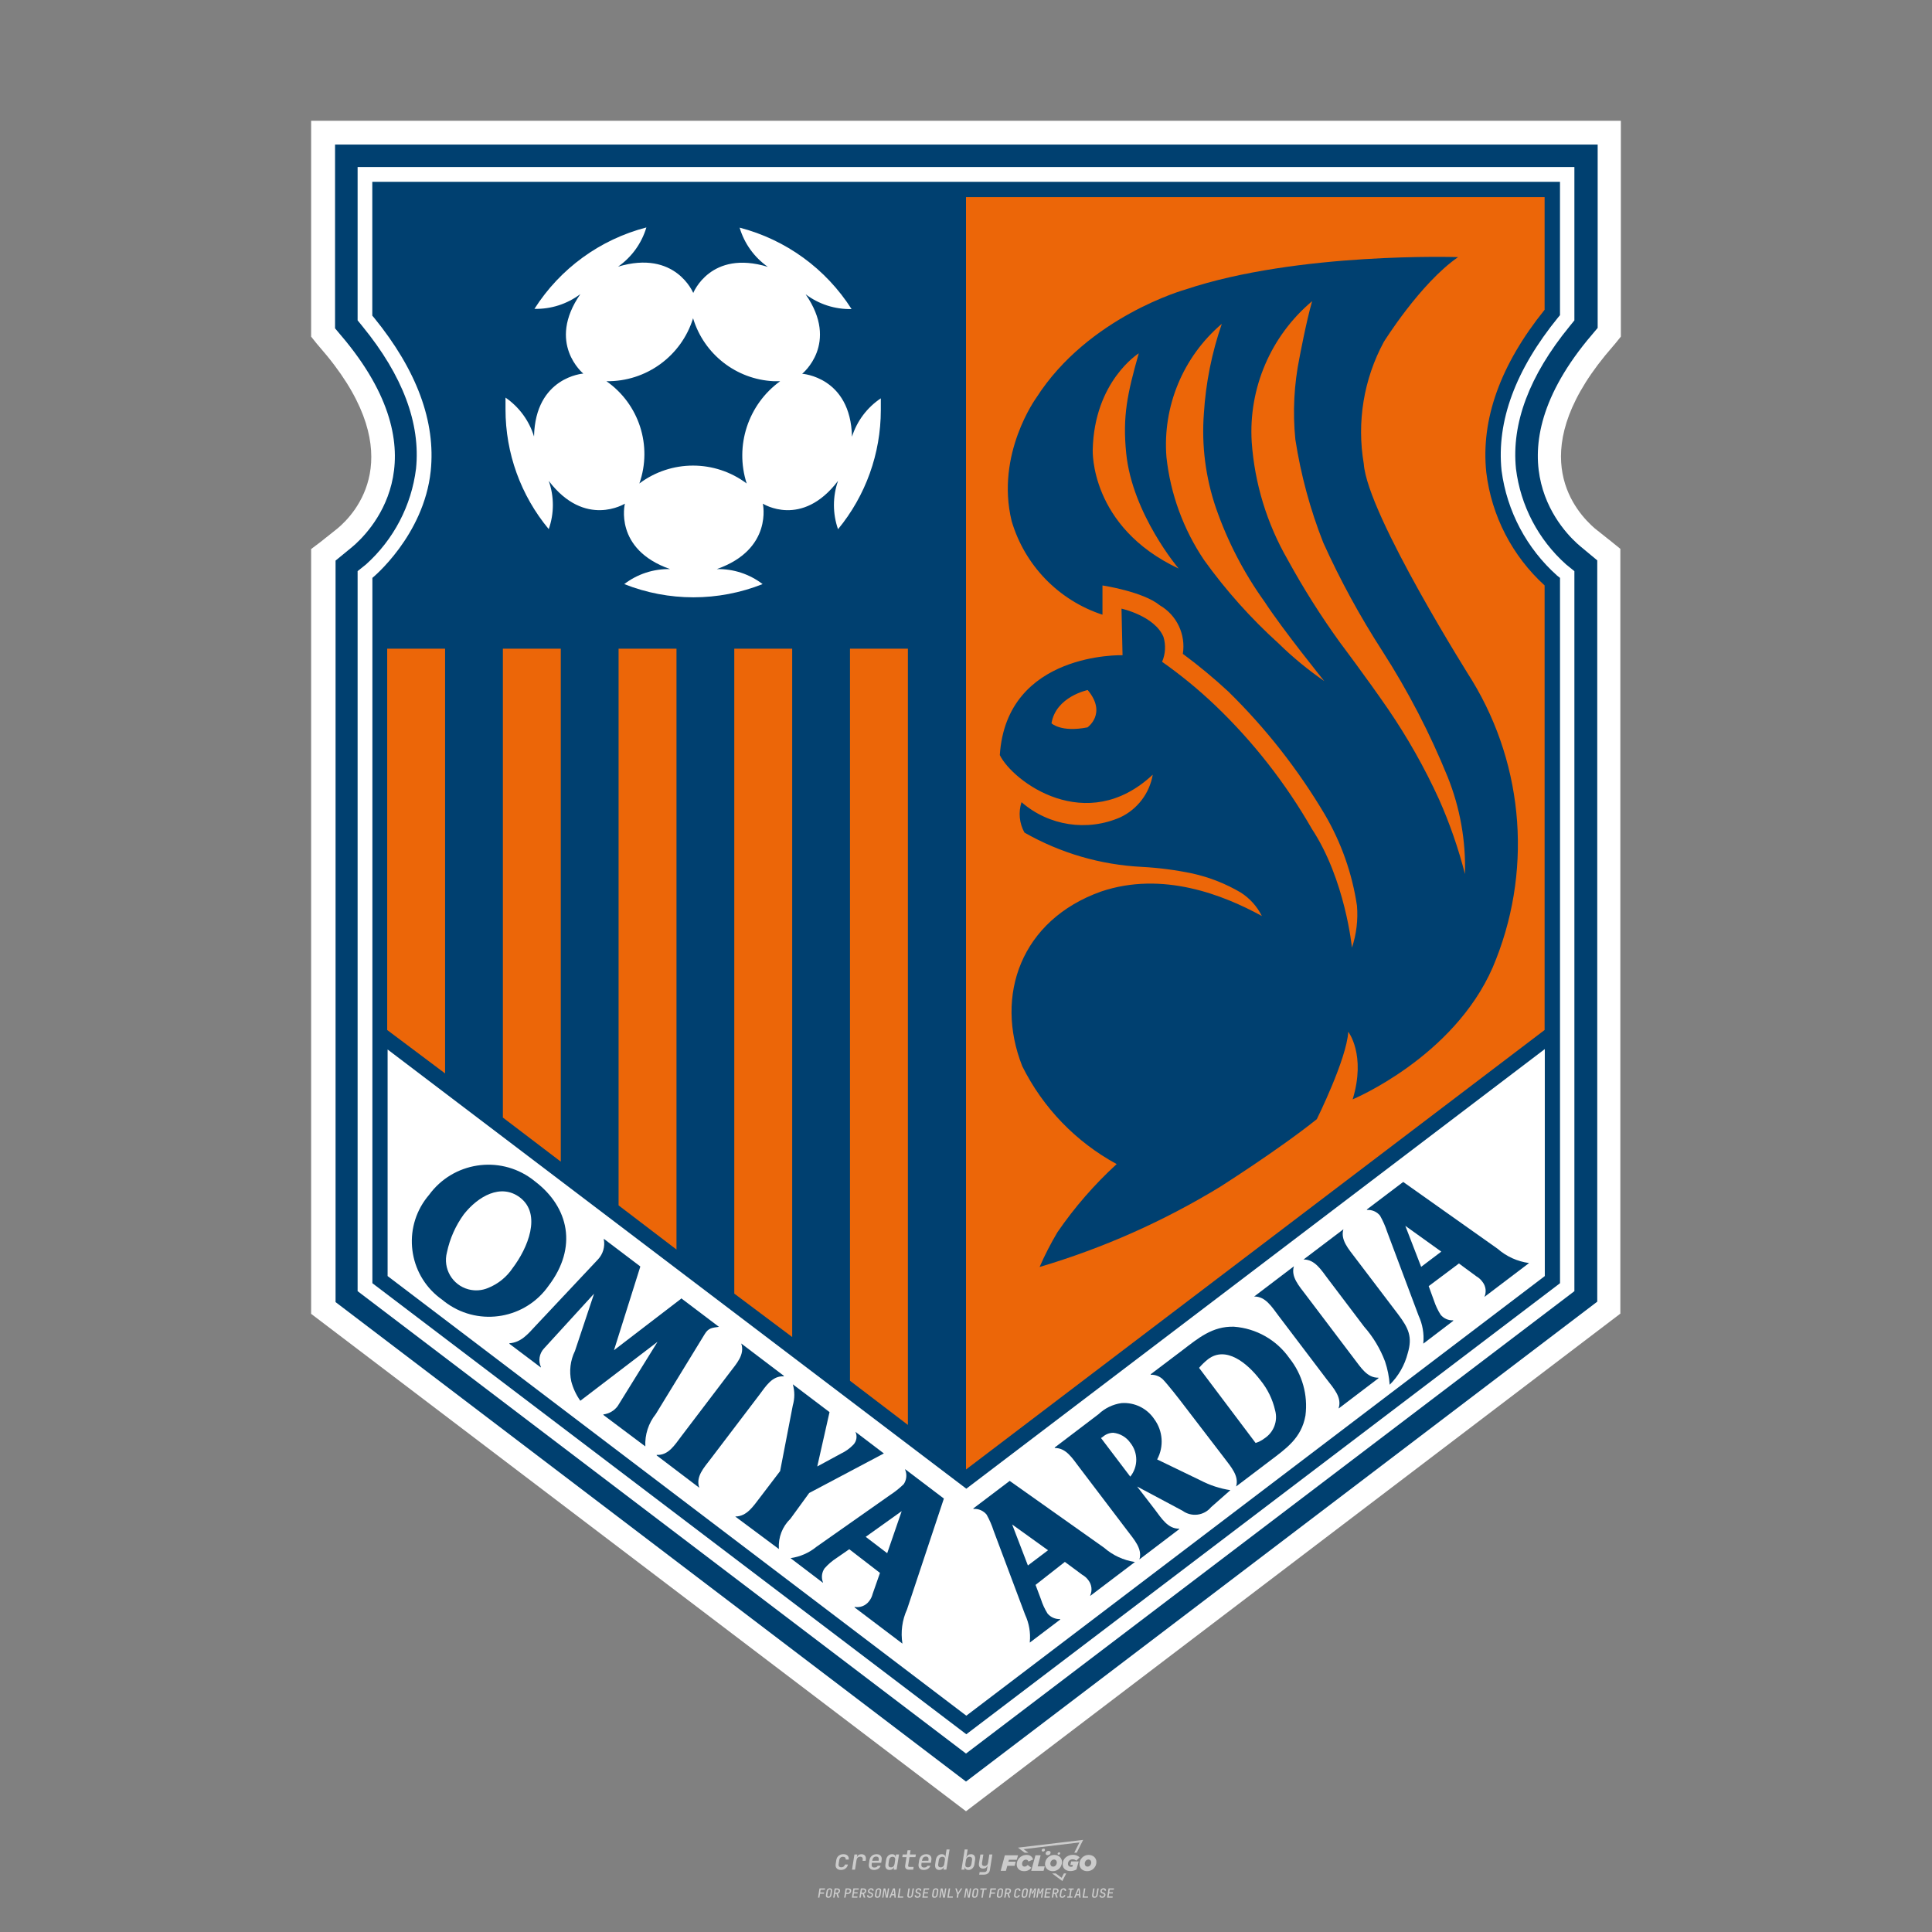 <?xml version="1.0" encoding="utf-8"?>
<!-- Created by @FCLOGO 2024-10-16 GMT+8 9:58:39 . https://fclogo.top/ -->
<!-- FOR PERSONAL USE ONLY NOT FOR COMMERCIAL USE -->
<!-- Created by @FCLOGO 2024-10-16 GMT+8 9:58:39 . https://fclogo.top/ -->
<!-- FOR PERSONAL USE ONLY NOT FOR COMMERCIAL USE -->
<svg version="1.1" xmlns="http://www.w3.org/2000/svg" xmlns:xlink="http://www.w3.org/1999/xlink" x="0px" y="0px"
	 viewBox="0 0 800 800" style="enable-background:new 0 0 800 800;" xml:space="preserve">
<rect x="0" y="0" width="800" height="800" fill="#808080" stroke="none"/>
<path style="fill:#CCCCCC;" d="M348.22,774.3c-0.79,0-1.38-0.22-1.77-0.65c-0.39-0.44-0.53-1.03-0.41-1.79l0.25-1.65
	c0.12-0.75,0.45-1.35,0.98-1.78c0.53-0.44,1.19-0.65,1.98-0.65c0.76,0,1.33,0.2,1.72,0.6c0.39,0.4,0.55,0.94,0.47,1.62h-1.24
	c0.03-0.36-0.06-0.64-0.26-0.84c-0.2-0.2-0.5-0.3-0.89-0.3c-0.42,0-0.76,0.12-1.03,0.35c-0.27,0.23-0.43,0.56-0.5,0.99l-0.26,1.66
	c-0.07,0.44-0.01,0.77,0.19,1c0.19,0.23,0.5,0.35,0.92,0.35c0.39,0,0.72-0.1,0.98-0.3c0.26-0.2,0.44-0.48,0.52-0.85h1.24
	c-0.14,0.69-0.47,1.23-0.99,1.63C349.61,774.1,348.97,774.3,348.22,774.3z M352.8,774.19l1-6.29h1.19l-0.19,1.19
	c0.34-0.87,0.97-1.3,1.91-1.3c0.67,0,1.17,0.21,1.49,0.62c0.32,0.42,0.43,0.99,0.31,1.71l-0.07,0.42h-1.27l0.06-0.32
	c0.07-0.45,0.01-0.8-0.17-1.04c-0.18-0.24-0.48-0.36-0.88-0.36c-0.4,0-0.74,0.12-1.01,0.37c-0.27,0.24-0.43,0.59-0.5,1.03
	l-0.63,3.97H352.8z M361.91,774.3c-0.77,0-1.35-0.22-1.73-0.67c-0.38-0.45-0.51-1.04-0.4-1.77l0.25-1.65
	c0.08-0.49,0.26-0.92,0.52-1.28c0.26-0.37,0.6-0.65,1.01-0.85c0.41-0.2,0.87-0.3,1.38-0.3c0.77,0,1.35,0.22,1.73,0.67
	c0.39,0.45,0.52,1.04,0.39,1.77l-0.17,1.12h-3.85l-0.09,0.53c-0.15,0.95,0.22,1.43,1.11,1.43c0.72,0,1.17-0.25,1.37-0.74h1.22
	c-0.17,0.53-0.5,0.96-1.01,1.28C363.16,774.14,362.58,774.3,361.91,774.3z M361.23,770.22l-0.05,0.29l2.65-0.01l0.05-0.29
	c0.07-0.47,0.01-0.82-0.17-1.07c-0.18-0.25-0.49-0.37-0.92-0.37c-0.44,0-0.8,0.13-1.06,0.38
	C361.48,769.39,361.31,769.75,361.23,770.22z M368.33,774.3c-0.63,0-1.1-0.21-1.41-0.64c-0.31-0.42-0.4-1-0.27-1.73l0.27-1.77
	c0.11-0.73,0.39-1.31,0.84-1.74c0.44-0.43,0.98-0.64,1.61-0.64c0.47,0,0.83,0.12,1.09,0.35c0.26,0.24,0.39,0.56,0.38,0.96h0.02
	l0.17-1.2h1.24l-1,6.29h-1.22l0.19-1.2h-0.02c-0.12,0.41-0.35,0.73-0.69,0.97C369.2,774.18,368.8,774.3,368.33,774.3z
	 M368.93,773.23c0.39,0,0.72-0.12,0.98-0.36c0.26-0.24,0.43-0.57,0.5-1.01l0.25-1.65c0.07-0.43,0.01-0.76-0.18-1
	c-0.19-0.24-0.47-0.36-0.86-0.36c-0.4,0-0.72,0.12-0.98,0.35c-0.26,0.24-0.42,0.57-0.49,1.01l-0.25,1.65
	c-0.07,0.44-0.01,0.78,0.17,1.01C368.24,773.11,368.53,773.23,368.93,773.23z M376.35,774.19c-0.57,0-0.99-0.16-1.26-0.47
	c-0.27-0.31-0.36-0.75-0.27-1.32l0.54-3.39h-1.74l0.17-1.12h1.74l0.27-1.72h1.24l-0.27,1.72h2.47l-0.18,1.12h-2.46l-0.54,3.39
	c-0.08,0.44,0.1,0.66,0.53,0.66h1.72l-0.17,1.12H376.35z M382.5,774.3c-0.77,0-1.35-0.22-1.73-0.67c-0.38-0.45-0.52-1.04-0.4-1.77
	l0.25-1.65c0.08-0.49,0.26-0.92,0.52-1.28c0.26-0.37,0.6-0.65,1.01-0.85c0.41-0.2,0.87-0.3,1.38-0.3c0.77,0,1.35,0.22,1.73,0.67
	c0.39,0.45,0.52,1.04,0.39,1.77l-0.17,1.12h-3.85l-0.09,0.53c-0.15,0.95,0.22,1.43,1.11,1.43c0.72,0,1.17-0.25,1.37-0.74h1.22
	c-0.17,0.53-0.5,0.96-1.01,1.28C383.76,774.14,383.18,774.3,382.5,774.3z M381.83,770.22l-0.05,0.29l2.65-0.01l0.05-0.29
	c0.07-0.47,0.01-0.82-0.17-1.07c-0.18-0.25-0.49-0.37-0.92-0.37c-0.44,0-0.8,0.13-1.06,0.38
	C382.08,769.39,381.91,769.75,381.83,770.22z M388.92,774.3c-0.63,0-1.1-0.21-1.4-0.64c-0.3-0.42-0.39-1-0.28-1.73l0.27-1.77
	c0.11-0.73,0.39-1.31,0.84-1.74c0.44-0.43,0.98-0.64,1.61-0.64c0.47,0,0.83,0.12,1.09,0.35c0.26,0.24,0.39,0.56,0.38,0.96h0.02
	l0.21-1.47l0.3-1.8h1.24l-1.33,8.35h-1.22l0.19-1.2h-0.02c-0.12,0.41-0.35,0.73-0.69,0.97C389.8,774.18,389.4,774.3,388.92,774.3z
	 M389.53,773.23c0.39,0,0.72-0.12,0.98-0.36c0.26-0.24,0.43-0.57,0.5-1.01l0.25-1.65c0.08-0.43,0.02-0.76-0.17-1
	c-0.19-0.24-0.48-0.36-0.87-0.36c-0.4,0-0.72,0.12-0.98,0.35c-0.26,0.24-0.42,0.57-0.49,1.01l-0.25,1.65
	c-0.08,0.44-0.02,0.78,0.16,1.01C388.83,773.11,389.13,773.23,389.53,773.23z M401.02,774.3c-0.47,0-0.84-0.12-1.1-0.35
	c-0.26-0.23-0.39-0.56-0.38-0.97h-0.01l-0.19,1.2h-1.22l1.33-8.35h1.24l-0.29,1.8l-0.27,1.47h0.05c0.12-0.41,0.35-0.73,0.69-0.97
	c0.34-0.23,0.74-0.35,1.21-0.35c0.63,0,1.1,0.21,1.4,0.64c0.3,0.43,0.39,1.01,0.28,1.74l-0.27,1.77c-0.11,0.73-0.39,1.31-0.84,1.73
	C402.18,774.09,401.64,774.3,401.02,774.3z M400.77,773.23c0.4,0,0.72-0.12,0.98-0.35c0.26-0.23,0.42-0.57,0.5-1.01l0.25-1.65
	c0.07-0.43,0.01-0.77-0.17-1.01c-0.18-0.24-0.47-0.35-0.87-0.35c-0.39,0-0.72,0.12-0.98,0.36c-0.26,0.24-0.43,0.57-0.5,1l-0.25,1.65
	c-0.07,0.44-0.01,0.77,0.17,1.01C400.08,773.11,400.37,773.23,400.77,773.23z M405.47,776.25l0.17-1.06h1.93
	c0.64,0,1.01-0.3,1.1-0.9l0.1-0.67l0.21-1.19h-0.03c-0.12,0.42-0.35,0.74-0.68,0.97c-0.33,0.23-0.73,0.34-1.2,0.34
	c-0.63,0-1.09-0.2-1.4-0.6c-0.31-0.4-0.41-0.94-0.3-1.63l0.58-3.6h1.24l-0.56,3.48c-0.06,0.41,0,0.73,0.18,0.96
	c0.18,0.23,0.47,0.34,0.85,0.34c0.39,0,0.72-0.12,0.98-0.37c0.27-0.24,0.43-0.58,0.49-1.02l0.54-3.4h1.24l-1.01,6.41
	c-0.1,0.6-0.37,1.08-0.81,1.42c-0.44,0.35-1,0.52-1.67,0.52H405.47z M417.79,770.09h3.22l0.54-1.85h-5.47l-1.71,6.44h2.15l0.59-2.1
	h3.03l0.44-1.71h-3.03L417.79,770.09z M424.23,772.92c-0.59,0-1.02-0.39-1.02-1.12c0-0.88,0.63-1.76,1.61-1.76
	c0.49,0,0.88,0.24,1.02,0.78l1.95-0.83c-0.29-1.17-1.27-1.9-2.64-1.9c-2.78,0-4.15,2.15-4.15,3.9c0,1.76,1.27,2.83,3.07,2.83
	c1.37,0,2.34-0.59,2.98-1.42l-1.51-1.17C425.16,772.67,424.72,772.92,424.23,772.92z M430.91,768.23h-2.15l-1.76,6.44h5.12
	l0.49-1.85h-2.93L430.91,768.23z M439.75,771.01c0-1.66-1.32-2.93-3.22-2.93c-2.2,0-3.81,1.81-3.81,3.81c0,1.66,1.32,2.93,3.22,2.93
	C438.14,774.82,439.75,773.01,439.75,771.01z M434.92,771.7c0-0.83,0.59-1.71,1.51-1.71c0.78,0,1.17,0.54,1.17,1.22
	c0,0.83-0.59,1.71-1.51,1.71C435.31,772.92,434.92,772.38,434.92,771.7z M443.21,772.23h1.07l-0.2,0.68
	c-0.15,0.05-0.34,0.1-0.59,0.1c-0.68,0-1.27-0.39-1.27-1.22c0-1.02,0.73-1.9,1.95-1.9c0.59,0,1.12,0.24,1.51,0.59l1.37-1.37
	c-0.44-0.54-1.51-1.07-2.73-1.07c-2.59,0-4.29,1.76-4.29,3.86c0,2.05,1.61,2.88,3.22,2.88c0.93,0,1.85-0.29,2.49-0.68l0.93-3.32
	h-3.12L443.21,772.23z M450.78,768.08c-2.2,0-3.81,1.81-3.81,3.81c0,1.66,1.32,2.93,3.22,2.93c2.2,0,3.81-1.81,3.81-3.81
	C454,769.35,452.68,768.08,450.78,768.08z M450.34,772.92c-0.78,0-1.17-0.54-1.17-1.22c0-0.83,0.59-1.71,1.51-1.71
	c0.78,0,1.17,0.54,1.17,1.22C451.85,772.04,451.27,772.92,450.34,772.92z M437.94,767.5c-0.05,0.29,0.1,0.49,0.44,0.49
	s0.54-0.2,0.63-0.49c0.05-0.24-0.1-0.49-0.44-0.49C438.24,767.01,437.99,767.25,437.94,767.5z M432.13,765.5
	c-0.44,0-0.73,0.24-0.78,0.59c-0.05,0.34,0.1,0.59,0.54,0.59s0.73-0.24,0.78-0.59C432.77,765.74,432.57,765.5,432.13,765.5z
	 M433.01,767.3c-0.1,0.54,0.15,0.88,0.83,0.88c0.63,0,1.07-0.39,1.17-0.88s-0.15-0.88-0.83-0.88
	C433.5,766.43,433.11,766.82,433.01,767.3z M439.6,777.55l-2.44-1.81h-1.51l4.25,3.17l1.61-3.17h-0.98L439.6,777.55z M425.84,767.16
	l-2-1.46l23.13-2.78l-2.15,4.25h1.02l2.68-5.32l-26.99,3.22l2.78,2.1H425.84z M338.72,785.79l0.61-3.83h2.32l-0.08,0.52h-1.76
	l-0.18,1.14h1.63l-0.08,0.52h-1.62l-0.26,1.64H338.72z M342.97,785.84c-0.36,0-0.62-0.1-0.8-0.3c-0.17-0.2-0.23-0.47-0.18-0.82
	l0.27-1.7c0.06-0.34,0.2-0.61,0.44-0.82c0.24-0.2,0.54-0.3,0.89-0.3c0.36,0,0.62,0.1,0.8,0.3c0.17,0.2,0.24,0.47,0.18,0.81
	l-0.27,1.71c-0.06,0.34-0.2,0.62-0.44,0.82C343.63,785.74,343.33,785.84,342.97,785.84z M343.05,785.33c0.19,0,0.35-0.05,0.47-0.16
	c0.12-0.11,0.19-0.26,0.23-0.46l0.27-1.7c0.03-0.2,0.01-0.35-0.08-0.46c-0.08-0.11-0.22-0.16-0.41-0.16s-0.35,0.05-0.46,0.16
	c-0.12,0.1-0.19,0.26-0.22,0.46l-0.27,1.7c-0.03,0.2-0.01,0.35,0.08,0.46C342.72,785.28,342.86,785.33,343.05,785.33z M345,785.79
	l0.61-3.83h1.2c0.24,0,0.44,0.05,0.6,0.14c0.16,0.09,0.28,0.22,0.36,0.39c0.07,0.17,0.09,0.37,0.05,0.59
	c-0.04,0.26-0.14,0.48-0.3,0.67c-0.16,0.19-0.37,0.32-0.6,0.39l0.54,1.64h-0.62l-0.48-1.57h-0.54l-0.25,1.57H345z M345.89,783.71
	h0.64c0.19,0,0.35-0.06,0.48-0.17c0.13-0.11,0.21-0.26,0.24-0.45c0.03-0.19,0-0.35-0.09-0.46c-0.09-0.11-0.24-0.17-0.43-0.17h-0.64
	L345.89,783.71z M349.54,785.79l0.61-3.83h1.25c0.37,0,0.65,0.1,0.84,0.31c0.19,0.21,0.26,0.49,0.2,0.84
	c-0.04,0.23-0.12,0.44-0.25,0.61s-0.29,0.31-0.49,0.4c-0.2,0.09-0.42,0.14-0.66,0.14h-0.69l-0.24,1.52H349.54z M350.43,783.75h0.69
	c0.19,0,0.36-0.06,0.49-0.18c0.14-0.12,0.22-0.27,0.25-0.47c0.03-0.2,0-0.35-0.1-0.47c-0.1-0.12-0.25-0.18-0.44-0.18h-0.69
	L350.43,783.75z M352.75,785.79l0.61-3.83h2.25l-0.08,0.5h-1.7l-0.17,1.09h1.51l-0.08,0.5h-1.51l-0.19,1.24h1.69l-0.08,0.5H352.75z
	 M355.84,785.79l0.61-3.83h1.2c0.24,0,0.44,0.05,0.6,0.14c0.16,0.09,0.28,0.22,0.36,0.39c0.07,0.17,0.09,0.37,0.05,0.59
	c-0.04,0.26-0.14,0.48-0.3,0.67c-0.16,0.19-0.37,0.32-0.6,0.39l0.54,1.64h-0.62l-0.48-1.57h-0.54l-0.25,1.57H355.84z M356.74,783.71
	h0.64c0.19,0,0.35-0.06,0.48-0.17c0.13-0.11,0.21-0.26,0.24-0.45c0.03-0.19,0-0.35-0.09-0.46c-0.09-0.11-0.24-0.17-0.43-0.17h-0.64
	L356.74,783.71z M360.13,785.84c-0.39,0-0.67-0.1-0.87-0.29c-0.19-0.19-0.26-0.45-0.22-0.78h0.57c-0.03,0.17,0.01,0.31,0.12,0.41
	c0.11,0.1,0.27,0.15,0.48,0.15c0.2,0,0.37-0.05,0.5-0.15c0.13-0.1,0.21-0.23,0.24-0.4c0.02-0.15,0-0.28-0.06-0.39
	c-0.06-0.11-0.16-0.18-0.29-0.22l-0.46-0.14c-0.27-0.08-0.46-0.22-0.59-0.41c-0.13-0.19-0.17-0.42-0.13-0.68
	c0.04-0.21,0.11-0.39,0.23-0.55c0.12-0.16,0.27-0.28,0.46-0.37c0.19-0.09,0.4-0.13,0.64-0.13c0.35,0,0.62,0.1,0.8,0.29
	c0.18,0.19,0.25,0.44,0.2,0.76h-0.57c0.03-0.17,0-0.3-0.09-0.4c-0.09-0.1-0.23-0.14-0.42-0.14c-0.19,0-0.34,0.04-0.46,0.13
	c-0.12,0.09-0.19,0.21-0.21,0.38c-0.02,0.15-0.01,0.28,0.05,0.39c0.06,0.11,0.16,0.18,0.29,0.22l0.47,0.15
	c0.26,0.08,0.46,0.22,0.58,0.41c0.12,0.19,0.17,0.42,0.12,0.69c-0.04,0.22-0.12,0.41-0.24,0.57c-0.13,0.16-0.29,0.29-0.49,0.38
	C360.6,785.79,360.38,785.84,360.13,785.84z M363.27,785.84c-0.36,0-0.62-0.1-0.8-0.3c-0.17-0.2-0.23-0.47-0.18-0.82l0.27-1.7
	c0.06-0.34,0.2-0.61,0.44-0.82c0.24-0.2,0.54-0.3,0.89-0.3c0.36,0,0.62,0.1,0.8,0.3c0.17,0.2,0.24,0.47,0.18,0.81l-0.27,1.71
	c-0.06,0.34-0.2,0.62-0.44,0.82C363.92,785.74,363.62,785.84,363.27,785.84z M363.34,785.33c0.19,0,0.35-0.05,0.47-0.16
	c0.12-0.11,0.19-0.26,0.23-0.46l0.27-1.7c0.03-0.2,0.01-0.35-0.08-0.46c-0.08-0.11-0.22-0.16-0.41-0.16c-0.19,0-0.35,0.05-0.46,0.16
	c-0.12,0.1-0.19,0.26-0.22,0.46l-0.27,1.7c-0.03,0.2-0.01,0.35,0.08,0.46C363.02,785.28,363.15,785.33,363.34,785.33z
	 M365.28,785.79l0.61-3.83h0.71l0.62,3.19c0.01-0.1,0.02-0.22,0.03-0.36c0.01-0.14,0.03-0.29,0.04-0.44
	c0.02-0.15,0.04-0.29,0.06-0.41l0.31-1.98h0.52l-0.61,3.83h-0.71l-0.61-3.19c-0.01,0.09-0.02,0.21-0.03,0.34s-0.03,0.28-0.04,0.42
	c-0.02,0.15-0.04,0.28-0.06,0.41l-0.31,2.01H365.28z M368.23,785.79l1.59-3.83h0.75l0.37,3.83h-0.56l-0.07-0.97h-1.09l-0.39,0.97
	H368.23z M369.39,784.34h0.87l-0.09-1.1c-0.02-0.2-0.03-0.37-0.04-0.51c-0.01-0.14-0.01-0.24-0.01-0.3c-0.02,0.06-0.05,0.16-0.1,0.3
	c-0.05,0.14-0.11,0.31-0.19,0.5L369.39,784.34z M371.72,785.79l0.61-3.83h0.57l-0.52,3.31h1.67l-0.08,0.52H371.72z M376.68,785.84
	c-0.37,0-0.63-0.1-0.8-0.3c-0.17-0.2-0.22-0.48-0.17-0.82l0.44-2.76h0.57l-0.44,2.76c-0.03,0.2-0.01,0.35,0.07,0.46
	c0.08,0.11,0.21,0.17,0.41,0.17c0.19,0,0.35-0.06,0.46-0.17c0.12-0.11,0.19-0.27,0.22-0.46l0.44-2.76h0.57l-0.44,2.76
	c-0.06,0.35-0.2,0.62-0.43,0.82C377.35,785.74,377.05,785.84,376.68,785.84z M379.84,785.84c-0.39,0-0.67-0.1-0.87-0.29
	c-0.19-0.19-0.26-0.45-0.22-0.78h0.57c-0.03,0.17,0.01,0.31,0.12,0.41c0.11,0.1,0.27,0.15,0.48,0.15c0.2,0,0.37-0.05,0.5-0.15
	c0.13-0.1,0.21-0.23,0.24-0.4c0.02-0.15,0-0.28-0.06-0.39c-0.06-0.11-0.16-0.18-0.29-0.22l-0.46-0.14
	c-0.27-0.08-0.46-0.22-0.59-0.41c-0.13-0.19-0.17-0.42-0.13-0.68c0.04-0.21,0.11-0.39,0.23-0.55s0.27-0.28,0.46-0.37
	c0.19-0.09,0.4-0.13,0.64-0.13c0.35,0,0.62,0.1,0.8,0.29c0.18,0.19,0.25,0.44,0.2,0.76h-0.57c0.03-0.17,0-0.3-0.09-0.4
	c-0.09-0.1-0.23-0.14-0.42-0.14c-0.19,0-0.34,0.04-0.46,0.13c-0.12,0.09-0.19,0.21-0.21,0.38c-0.02,0.15-0.01,0.28,0.05,0.39
	c0.06,0.11,0.16,0.18,0.29,0.22l0.47,0.15c0.26,0.08,0.46,0.22,0.58,0.41c0.12,0.19,0.17,0.42,0.12,0.69
	c-0.04,0.22-0.12,0.41-0.24,0.57c-0.13,0.16-0.29,0.29-0.49,0.38C380.31,785.79,380.09,785.84,379.84,785.84z M381.91,785.79
	l0.61-3.83h2.25l-0.08,0.5h-1.7l-0.17,1.09h1.51l-0.08,0.5h-1.51l-0.19,1.24h1.69l-0.08,0.5H381.91z M386.94,785.84
	c-0.36,0-0.62-0.1-0.8-0.3c-0.17-0.2-0.23-0.47-0.18-0.82l0.27-1.7c0.06-0.34,0.2-0.61,0.44-0.82c0.24-0.2,0.54-0.3,0.89-0.3
	c0.36,0,0.62,0.1,0.8,0.3c0.17,0.2,0.24,0.47,0.18,0.81l-0.27,1.71c-0.06,0.34-0.2,0.62-0.44,0.82
	C387.6,785.74,387.3,785.84,386.94,785.84z M387.02,785.33c0.19,0,0.35-0.05,0.47-0.16c0.12-0.11,0.19-0.26,0.23-0.46l0.27-1.7
	c0.03-0.2,0.01-0.35-0.08-0.46c-0.08-0.11-0.22-0.16-0.41-0.16c-0.19,0-0.35,0.05-0.46,0.16c-0.12,0.1-0.19,0.26-0.22,0.46
	l-0.27,1.7c-0.03,0.2-0.01,0.35,0.08,0.46C386.7,785.28,386.83,785.33,387.02,785.33z M388.95,785.79l0.61-3.83h0.71l0.62,3.19
	c0.01-0.1,0.02-0.22,0.03-0.36c0.01-0.14,0.03-0.29,0.04-0.44c0.02-0.15,0.04-0.29,0.06-0.41l0.31-1.98h0.52l-0.61,3.83h-0.71
	l-0.61-3.19c-0.01,0.09-0.02,0.21-0.03,0.34c-0.01,0.13-0.03,0.28-0.04,0.42c-0.02,0.15-0.04,0.28-0.06,0.41l-0.31,2.01H388.95z
	 M392.25,785.79l0.61-3.83h0.57l-0.52,3.31h1.67l-0.08,0.52H392.25z M396.12,785.79l0.22-1.41l-0.75-2.42h0.58l0.45,1.45
	c0.03,0.09,0.05,0.18,0.07,0.27c0.02,0.08,0.03,0.15,0.03,0.19c0.02-0.04,0.05-0.1,0.09-0.19c0.04-0.08,0.09-0.17,0.14-0.27
	l0.9-1.45h0.6l-1.53,2.42l-0.22,1.41H396.12z M399.22,785.79l0.61-3.83h0.71l0.62,3.19c0.01-0.1,0.02-0.22,0.03-0.36
	c0.01-0.14,0.03-0.29,0.04-0.44c0.02-0.15,0.04-0.29,0.06-0.41l0.31-1.98h0.52l-0.61,3.83h-0.71l-0.61-3.19
	c-0.01,0.09-0.02,0.21-0.03,0.34c-0.01,0.13-0.03,0.28-0.04,0.42c-0.02,0.15-0.04,0.28-0.06,0.41l-0.31,2.01H399.22z M403.51,785.84
	c-0.36,0-0.62-0.1-0.8-0.3c-0.18-0.2-0.23-0.47-0.18-0.82l0.27-1.7c0.06-0.34,0.2-0.61,0.44-0.82c0.24-0.2,0.54-0.3,0.89-0.3
	c0.36,0,0.62,0.1,0.8,0.3c0.17,0.2,0.24,0.47,0.18,0.81l-0.27,1.71c-0.06,0.34-0.2,0.62-0.44,0.82
	C404.16,785.74,403.86,785.84,403.51,785.84z M403.58,785.33c0.19,0,0.35-0.05,0.47-0.16c0.12-0.11,0.19-0.26,0.23-0.46l0.27-1.7
	c0.03-0.2,0.01-0.35-0.08-0.46c-0.08-0.11-0.22-0.16-0.41-0.16c-0.19,0-0.35,0.05-0.46,0.16c-0.12,0.1-0.19,0.26-0.22,0.46
	l-0.27,1.7c-0.03,0.2-0.01,0.35,0.08,0.46C403.26,785.28,403.4,785.33,403.58,785.33z M406.38,785.79l0.52-3.31h-1.02l0.08-0.52
	h2.62l-0.08,0.52h-1.03l-0.52,3.31H406.38z M409.52,785.79l0.61-3.83h2.32l-0.08,0.52h-1.76l-0.18,1.14h1.63l-0.08,0.52h-1.62
	l-0.26,1.64H409.52z M413.77,785.84c-0.36,0-0.62-0.1-0.8-0.3c-0.18-0.2-0.23-0.47-0.18-0.82l0.27-1.7c0.06-0.34,0.2-0.61,0.44-0.82
	c0.24-0.2,0.54-0.3,0.89-0.3c0.36,0,0.62,0.1,0.8,0.3c0.17,0.2,0.24,0.47,0.18,0.81l-0.27,1.71c-0.06,0.34-0.2,0.62-0.44,0.82
	C414.42,785.74,414.13,785.84,413.77,785.84z M413.85,785.33c0.19,0,0.35-0.05,0.47-0.16c0.12-0.11,0.19-0.26,0.23-0.46l0.27-1.7
	c0.03-0.2,0.01-0.35-0.08-0.46c-0.08-0.11-0.22-0.16-0.41-0.16c-0.19,0-0.35,0.05-0.46,0.16c-0.12,0.1-0.19,0.26-0.22,0.46
	l-0.27,1.7c-0.03,0.2-0.01,0.35,0.08,0.46C413.52,785.28,413.66,785.33,413.85,785.33z M415.8,785.79l0.61-3.83h1.2
	c0.24,0,0.44,0.05,0.6,0.14c0.16,0.09,0.28,0.22,0.36,0.39c0.07,0.17,0.09,0.37,0.05,0.59c-0.04,0.26-0.14,0.48-0.3,0.67
	c-0.16,0.19-0.37,0.32-0.6,0.39l0.54,1.64h-0.62l-0.48-1.57h-0.54l-0.25,1.57H415.8z M416.69,783.71h0.64
	c0.19,0,0.35-0.06,0.48-0.17c0.13-0.11,0.21-0.26,0.24-0.45c0.03-0.19,0-0.35-0.09-0.46c-0.09-0.11-0.24-0.17-0.43-0.17h-0.64
	L416.69,783.71z M420.91,785.84c-0.36,0-0.63-0.1-0.81-0.3c-0.18-0.2-0.24-0.47-0.19-0.82l0.27-1.7c0.06-0.35,0.21-0.62,0.45-0.82
	s0.55-0.3,0.91-0.3c0.36,0,0.63,0.1,0.81,0.3c0.18,0.2,0.24,0.47,0.19,0.82h-0.57c0.03-0.2,0-0.35-0.09-0.46
	c-0.09-0.11-0.23-0.16-0.42-0.16c-0.19,0-0.35,0.05-0.48,0.16c-0.12,0.1-0.2,0.26-0.23,0.45l-0.27,1.71c-0.03,0.2,0,0.35,0.09,0.46
	c0.09,0.11,0.23,0.16,0.42,0.16c0.19,0,0.35-0.05,0.47-0.16c0.12-0.11,0.2-0.26,0.23-0.46h0.57c-0.03,0.23-0.11,0.43-0.24,0.59
	c-0.12,0.17-0.28,0.3-0.47,0.39C421.36,785.79,421.14,785.84,420.91,785.84z M424.03,785.84c-0.36,0-0.62-0.1-0.8-0.3
	c-0.18-0.2-0.23-0.47-0.18-0.82l0.27-1.7c0.06-0.34,0.2-0.61,0.44-0.82c0.24-0.2,0.54-0.3,0.89-0.3c0.36,0,0.62,0.1,0.8,0.3
	c0.17,0.2,0.24,0.47,0.18,0.81l-0.27,1.71c-0.06,0.34-0.2,0.62-0.44,0.82C424.69,785.74,424.39,785.84,424.03,785.84z
	 M424.11,785.33c0.19,0,0.35-0.05,0.47-0.16c0.12-0.11,0.19-0.26,0.23-0.46l0.27-1.7c0.03-0.2,0.01-0.35-0.08-0.46
	c-0.08-0.11-0.22-0.16-0.41-0.16c-0.19,0-0.35,0.05-0.46,0.16c-0.12,0.1-0.19,0.26-0.22,0.46l-0.27,1.7
	c-0.03,0.2-0.01,0.35,0.08,0.46C423.79,785.28,423.92,785.33,424.11,785.33z M425.97,785.79l0.61-3.83h0.69l0.18,1.23
	c0.02,0.12,0.04,0.23,0.05,0.33c0.01,0.1,0.02,0.18,0.03,0.24c0.02-0.06,0.05-0.14,0.09-0.24c0.04-0.11,0.09-0.22,0.15-0.34
	l0.57-1.22h0.71l-0.61,3.83h-0.54l0.2-1.29c0.02-0.17,0.06-0.35,0.1-0.55c0.04-0.2,0.09-0.4,0.14-0.61c0.05-0.2,0.1-0.4,0.14-0.59
	c0.05-0.19,0.09-0.35,0.13-0.49l-0.86,1.86h-0.55l-0.28-1.86c0,0.14-0.01,0.29-0.02,0.47c-0.01,0.18-0.02,0.37-0.04,0.57
	c-0.02,0.2-0.04,0.41-0.06,0.61c-0.02,0.2-0.05,0.4-0.08,0.57l-0.2,1.29H425.97z M429.11,785.79l0.61-3.83h0.69l0.18,1.23
	c0.02,0.12,0.04,0.23,0.05,0.33c0.01,0.1,0.02,0.18,0.03,0.24c0.02-0.06,0.05-0.14,0.09-0.24c0.04-0.11,0.09-0.22,0.15-0.34
	l0.57-1.22h0.71l-0.61,3.83h-0.54l0.2-1.29c0.02-0.17,0.06-0.35,0.1-0.55c0.04-0.2,0.09-0.4,0.14-0.61c0.05-0.2,0.1-0.4,0.14-0.59
	c0.05-0.19,0.09-0.35,0.13-0.49l-0.86,1.86h-0.55l-0.28-1.86c0,0.14-0.01,0.29-0.02,0.47c-0.01,0.18-0.02,0.37-0.04,0.57
	c-0.02,0.2-0.04,0.41-0.06,0.61c-0.02,0.2-0.05,0.4-0.08,0.57l-0.2,1.29H429.11z M432.41,785.79l0.61-3.83h2.25l-0.08,0.5h-1.7
	l-0.17,1.09h1.51l-0.08,0.5h-1.51l-0.19,1.24h1.69l-0.08,0.5H432.41z M435.51,785.79l0.61-3.83h1.2c0.24,0,0.44,0.05,0.6,0.14
	c0.16,0.09,0.28,0.22,0.36,0.39c0.07,0.17,0.09,0.37,0.05,0.59c-0.04,0.26-0.14,0.48-0.3,0.67c-0.16,0.19-0.37,0.32-0.6,0.39
	l0.54,1.64h-0.62l-0.48-1.57h-0.54l-0.25,1.57H435.51z M436.4,783.71h0.64c0.19,0,0.35-0.06,0.48-0.17
	c0.13-0.11,0.21-0.26,0.24-0.45c0.03-0.19,0-0.35-0.09-0.46c-0.09-0.11-0.24-0.17-0.43-0.17h-0.64L436.4,783.71z M439.8,785.84
	c-0.36,0-0.63-0.1-0.81-0.3c-0.18-0.2-0.24-0.47-0.19-0.82l0.27-1.7c0.06-0.35,0.21-0.62,0.45-0.82s0.55-0.3,0.91-0.3
	c0.36,0,0.63,0.1,0.81,0.3c0.18,0.2,0.24,0.47,0.19,0.82h-0.57c0.03-0.2,0-0.35-0.09-0.46c-0.09-0.11-0.23-0.16-0.42-0.16
	c-0.19,0-0.35,0.05-0.47,0.16c-0.12,0.1-0.2,0.26-0.23,0.45l-0.27,1.71c-0.03,0.2,0,0.35,0.09,0.46c0.09,0.11,0.23,0.16,0.42,0.16
	s0.35-0.05,0.47-0.16c0.12-0.11,0.2-0.26,0.23-0.46h0.57c-0.03,0.23-0.11,0.43-0.24,0.59c-0.12,0.17-0.28,0.3-0.47,0.39
	C440.25,785.79,440.04,785.84,439.8,785.84z M441.88,785.79l0.08-0.5h0.78l0.45-2.82h-0.78l0.08-0.5h2.13l-0.08,0.5h-0.78
	l-0.45,2.82h0.78l-0.08,0.5H441.88z M444.74,785.79l1.59-3.83h0.75l0.37,3.83h-0.56l-0.07-0.97h-1.09l-0.39,0.97H444.74z
	 M445.9,784.34h0.87l-0.09-1.1c-0.02-0.2-0.03-0.37-0.04-0.51c-0.01-0.14-0.01-0.24-0.01-0.3c-0.02,0.06-0.05,0.16-0.1,0.3
	c-0.05,0.14-0.11,0.31-0.19,0.5L445.9,784.34z M448.24,785.79l0.61-3.83h0.57l-0.52,3.31h1.67l-0.08,0.52H448.24z M453.19,785.84
	c-0.37,0-0.63-0.1-0.8-0.3c-0.17-0.2-0.22-0.48-0.17-0.82l0.44-2.76h0.57l-0.44,2.76c-0.03,0.2-0.01,0.35,0.07,0.46
	c0.08,0.11,0.21,0.17,0.41,0.17c0.19,0,0.35-0.06,0.46-0.17c0.12-0.11,0.19-0.27,0.22-0.46l0.44-2.76h0.57l-0.44,2.76
	c-0.06,0.35-0.2,0.62-0.43,0.82C453.86,785.74,453.56,785.84,453.19,785.84z M456.36,785.84c-0.39,0-0.67-0.1-0.87-0.29
	c-0.19-0.19-0.26-0.45-0.22-0.78h0.57c-0.03,0.17,0.01,0.31,0.12,0.41c0.11,0.1,0.27,0.15,0.48,0.15c0.2,0,0.37-0.05,0.5-0.15
	s0.21-0.23,0.24-0.4c0.02-0.15,0-0.28-0.06-0.39c-0.06-0.11-0.16-0.18-0.29-0.22l-0.46-0.14c-0.27-0.08-0.46-0.22-0.59-0.41
	c-0.13-0.19-0.17-0.42-0.13-0.68c0.04-0.21,0.11-0.39,0.23-0.55c0.12-0.16,0.27-0.28,0.46-0.37c0.19-0.09,0.4-0.13,0.64-0.13
	c0.35,0,0.62,0.1,0.8,0.29c0.18,0.19,0.25,0.44,0.2,0.76h-0.57c0.03-0.17,0-0.3-0.09-0.4c-0.09-0.1-0.23-0.14-0.42-0.14
	c-0.19,0-0.34,0.04-0.46,0.13c-0.12,0.09-0.19,0.21-0.21,0.38c-0.02,0.15-0.01,0.28,0.05,0.39c0.06,0.11,0.16,0.18,0.29,0.22
	l0.47,0.15c0.26,0.08,0.46,0.22,0.58,0.41c0.12,0.19,0.17,0.42,0.12,0.69c-0.04,0.22-0.12,0.41-0.24,0.57
	c-0.13,0.16-0.29,0.29-0.49,0.38C456.82,785.79,456.6,785.84,456.36,785.84z M458.42,785.79l0.61-3.83h2.25l-0.08,0.5h-1.7
	l-0.17,1.09h1.51l-0.08,0.5h-1.51l-0.19,1.24h1.69l-0.08,0.5H458.42z"/>
<g>
	<g>
		<path style="fill:#FFFFFF;" d="M400,750L128.83,544.03V227.35l3.91-2.95l6.99-5.56c7.47-6.21,29.62-30.06-4.34-71.54l-4.34-5.13
			l-2.22-2.78V50h542.33v89.39l-2.17,2.69l-4.34,5.13c-33.88,41.48-11.68,65.15-4.34,71.54l6.99,5.56l3.65,2.95v316.69L400,750z"/>
		<path style="fill:#004070;" d="M138.74,59.86v76.1l4.34,5.17c40.57,49.69,9.34,79.88,2.65,85.44l-6.78,5.56v307.04L400,737.71
			l261.39-198.72V232.04l-6.95-5.78c-6.56-5.43-37.79-35.62,2.78-85.31l4.34-5.17V59.86H138.74z"/>
		<path style="fill:#FFFFFF;" d="M148.08,69.15v63.5l2.08,2.56c16.59,20.33,24.02,40.09,22.11,58.85
			c-1.9,15.28-9.26,29.37-20.72,39.66l-3.47,2.78v298.14L400,726.11l251.92-191.46V236.51l-3.47-2.82
			c-11.48-10.26-18.84-24.33-20.72-39.61c-1.91-18.76,5.52-38.53,22.11-58.85l2.08-2.56v-63.5H148.08z"/>
		<path style="fill:#004070;" d="M154.16,75.28v55.42l0.74,0.87c17.68,21.72,25.58,43.04,23.45,63.5
			c-2.87,26.84-24.15,44.22-24.15,44.22v292.06l245.93,186.77l245.84-186.77V239.29l-1.22-0.96
			c-12.61-11.26-20.77-26.67-22.98-43.44c-2.13-20.46,5.78-41.83,23.45-63.5l0.74-0.87V75.28H154.16z"/>
	</g>
	<polygon style="fill:#FFFFFF;" points="639.67,434.4 400.13,616.44 160.5,434.57 160.5,528.39 400.13,710.43 639.67,528.39 	"/>
	<path style="fill:#EC6608;" d="M400,81.62h239.59v46.65c-18.33,22.76-26.45,45.39-24.15,67.32c2.16,18,10.74,34.62,24.15,46.82
		V426.5L400,608.49V81.62z"/>
	<g>
		<g>
			<path style="fill:#004070;" d="M221.57,489.22c14.03,10.69,17.68,27.28,5.6,43.17c-9.55,13.64-28.35,16.95-41.98,7.4
				c-0.71-0.5-1.4-1.02-2.06-1.58c-13.36-9.35-16.61-27.77-7.26-41.13c0.56-0.8,1.15-1.56,1.79-2.3
				c9.89-13.57,28.91-16.56,42.48-6.67C220.62,488.46,221.1,488.83,221.57,489.22z M185.08,518.53c-1.78,6.7,2.2,13.58,8.9,15.36
				c2.71,0.72,5.59,0.51,8.17-0.59c4.12-1.66,7.65-4.52,10.12-8.21c6.25-8.25,12.16-22.28,3.04-29.23
				c-7.91-5.99-17.37-0.48-23.24,6.95C188.66,507.5,186.27,512.86,185.08,518.53z"/>
			<path style="fill:#004070;" d="M282.03,537.78v-0.22l15.68,11.86l0,0c-2.74,0.39-4.34,0.35-5.95,3.08l-20.2,33.01
				c-3.04,3.79-4.59,8.57-4.34,13.42l0,0l-17.37-13.03v-0.22c2.36-0.29,4.49-1.53,5.91-3.43l16.51-26.63l0,0l-31.97,24.41
				c-1.72-2.42-2.98-5.12-3.74-7.99c-0.94-4.26-0.41-8.72,1.52-12.64l7.91-23.72l0,0l-20.76,22.72c-1.92,2.06-2.42,5.08-1.26,7.64
				v0.22l-13.03-9.82v-0.22c4.82-0.35,7.64-3.78,10.9-7.3l25.71-27.36c2.13-2.23,3.05-5.35,2.48-8.38v-0.22l15.07,11.42v0.22
				l-10.86,34.49L282.03,537.78z"/>
			<path style="fill:#004070;" d="M294.24,604.14c-2.78,3.65-6.25,7.3-4.69,11.9l0,0l-17.63-13.38v-0.22
				c4.86,0.26,7.43-4.08,10.21-7.73l20.07-26.41c2.78-3.69,6.3-7.38,4.73-11.99l0,0l17.63,13.38v0.22
				c-4.86-0.26-7.47,4.13-10.25,7.82L294.24,604.14z"/>
			<path style="fill:#004070;" d="M327.29,628.9c-3.32,3.2-5.06,7.69-4.78,12.29v0.22l-18.07-13.46l0,0c4.86,0,7.51-4.34,10.29-7.91
				l8.3-10.9l5.26-27.23c0.82-2.84,0.82-5.85,0-8.69l0,0l15.2,11.51l0,0l-5.08,22.5l9.77-5.3c1.95-0.92,3.72-2.18,5.21-3.74
				c1.33-1.43,1.66-3.53,0.83-5.3l0,0l11.77,8.95l0,0l-30.93,16.38L327.29,628.9z"/>
			<path style="fill:#004070;" d="M351.66,641.5l-5.21,3.61c-1.88,1.2-3.57,2.66-5.04,4.34c-1.15,1.69-1.39,3.83-0.65,5.73v0.22
				l-13.42-10.21l0,0c3.94-0.55,7.65-2.17,10.73-4.69l30.4-21.37c2.05-1.34,3.97-2.86,5.73-4.56c1.2-1.77,1.43-4.02,0.61-5.99v-0.22
				l16.03,12.16l-15.25,45.87c-2.03,4.44-2.69,9.38-1.91,14.2l0,0l0,0l-19.81-14.99v-0.22c2.26,0.41,4.55-0.48,5.95-2.3
				c0.73-0.9,1.25-1.96,1.52-3.08l3.04-8.69L351.66,641.5z M373.37,625.73L373.37,625.73l-14.9,10.64l8.9,6.78L373.37,625.73z"/>
		</g>
		<g>
			<path style="fill:#004070;" d="M428.8,656.27l2.22,5.91c0.66,2.09,1.58,4.09,2.74,5.95c1.29,1.53,3.21,2.38,5.21,2.3v0.22
				l-12.55,9.51v-0.22c0.38-3.89-0.3-7.8-1.95-11.34l-13.03-34.75c-0.75-2.32-1.72-4.56-2.91-6.69c-1.33-1.62-3.38-2.5-5.47-2.35
				v-0.22l15.03-11.38l39.09,27.67c3.6,3.15,8.04,5.2,12.77,5.91l0,0l0,0l-18.5,14.03v-0.22c0.9-2.05,0.62-4.43-0.74-6.21
				c-0.67-0.95-1.54-1.74-2.56-2.3l-7.21-5.34L428.8,656.27z M419.11,631.25L419.11,631.25l6.52,16.98l8.34-6.3L419.11,631.25z"/>
			<path style="fill:#004070;" d="M478.18,625.04c2.78,3.69,5.43,8.04,10.08,7.95v0.22l-16.46,12.51l0,0
				c1.35-4.34-2.17-8.17-4.95-11.86l-19.98-26.32c-2.82-3.69-5.43-8.04-10.12-7.95v-0.22l18.11-13.77c2.6-2.48,5.91-4.09,9.47-4.6
				c5.39-0.41,10.59,2.11,13.6,6.6c3.62,4.86,4.1,11.39,1.22,16.72l17.98,8.69c3.86,2.01,8.03,3.38,12.34,4.04l-7.99,7.04
				c-2.93,3.54-8.11,4.18-11.81,1.48l-18.81-10.03L478.18,625.04z M455.9,595.46l12.12,15.98c3.31-4.09,3.31-9.94,0-14.03
				c-1.64-2.33-4.21-3.83-7.04-4.13c-1.6,0.02-3.15,0.62-4.34,1.69L455.9,595.46z"/>
			<path style="fill:#004070;" d="M490.17,581.82c-1.82-2.43-6.73-8.69-8.69-10.69c-1.34-1.27-3.15-1.95-4.99-1.87v-0.22l13.03-9.86
				c6.6-5.04,12.51-10.08,21.41-9.82c9.23,0.67,17.66,5.46,22.98,13.03c5.34,6.69,7.74,15.27,6.65,23.76
				c-1.65,9.38-8.04,13.68-14.9,18.89l-13.81,10.47l0,0c1.3-4.34-2.17-8.17-4.95-11.86L490.17,581.82z M519.92,597.5
				c1.35-0.42,2.62-1.08,3.74-1.95c3.79-2.51,5.55-7.17,4.34-11.55c-1.04-4.57-3.12-8.83-6.08-12.47
				c-5.56-7.3-14.38-14.33-21.72-8.69c-1.34,1.06-2.58,2.26-3.69,3.56L519.92,597.5z"/>
			<path style="fill:#004070;" d="M560.71,562.62c2.82,3.65,5.39,7.95,10.08,7.86v0.22l-16.46,12.51v-0.22
				c1.35-4.34-2.08-8.12-4.91-11.77l-20.02-26.41c-2.78-3.69-5.43-8.04-10.08-7.95l0,0l16.46-12.51l0,0
				c-1.35,4.34,2.17,8.17,4.95,11.86L560.71,562.62z"/>
			<path style="fill:#004070;" d="M591.59,532.56l2.17,5.95c0.68,2.08,1.61,4.06,2.78,5.91c1.28,1.54,3.21,2.4,5.21,2.3v0.22
				l-12.38,9.43v-0.22c0.36-3.88-0.32-7.8-1.95-11.34l-13.03-34.75c-0.76-2.32-1.75-4.56-2.95-6.69c-1.31-1.63-3.34-2.51-5.43-2.35
				v-0.22l15.03-11.38l39.09,27.67c3.67,3.21,8.2,5.26,13.03,5.91l0,0l0,0l-18.5,14.03l0,0c0.91-2.06,0.61-4.44-0.78-6.21
				c-0.66-0.94-1.52-1.73-2.52-2.3l-7.25-5.34L591.59,532.56z M581.91,507.59L581.91,507.59l6.56,16.98l8.34-6.3L581.91,507.59z"/>
			<path style="fill:#004070;" d="M549.85,529.52c-2.78-3.69-5.43-8.04-10.08-7.99l0,0l16.51-12.51l0,0
				c-1.35,4.34,2.17,8.21,4.95,11.9l17.68,23.28c4.34,5.78,6.04,9.34,4,16.16c-1.26,4.94-3.84,9.45-7.47,13.03
				c-0.23-3.27-0.87-6.49-1.91-9.6c-2-5.31-4.94-10.21-8.69-14.46L549.85,529.52z"/>
		</g>
	</g>
	<path style="fill:#004070;" d="M609.62,281.86c0,0-43.44-68.67-44.91-89.82c-2.95-17.28-0.03-35.05,8.3-50.47
		c0,0,15.12-24.32,30.75-35.1c0,0-66.24-2.22-112.93,13.42c0,0-40.22,11.16-61.72,44.82c0,0-16.98,23.28-10.21,51.04
		c5.39,18.33,19.45,32.84,37.61,38.79v-12.12c0,0,16.77,2.52,23.72,8.21c7.04,4.08,10.83,12.08,9.56,20.11
		c6.55,4.85,12.83,10.06,18.81,15.59c15.47,15.16,28.91,32.27,39.96,50.91c6.82,11.63,11.35,24.46,13.33,37.79
		c0.49,5.87-0.22,11.78-2.08,17.37c0,0-2.74-28.15-16.59-49.17c-10.82-18.87-24.29-36.09-40-51.12
		c-6.89-6.56-14.25-12.6-22.02-18.07c1.4-3.27,1.6-6.93,0.56-10.34c-3.69-8.69-17.37-11.68-17.37-11.68l0.43,19.29
		c0,0-48.04-1.48-50.82,41.35c5.34,10.9,35.88,33.79,63.33,8.12c-1.33,7.7-6.32,14.28-13.38,17.63
		c-13.71,6.01-29.67,3.58-40.96-6.25c-1.36,4.19-0.92,8.75,1.22,12.6c14.88,8.49,31.54,13.35,48.65,14.2
		c7.04,0.38,14.04,1.29,20.94,2.74c7.05,1.57,13.8,4.24,20.02,7.91c3.72,2.39,6.72,5.73,8.69,9.69
		c-15.85-8.69-41.13-18.76-66.63-10.12c-33.05,11.81-44.17,42.96-32.58,72.32c8.56,17.2,22.21,31.35,39.09,40.52
		c-9.23,8.45-17.46,17.92-24.54,28.23c-2.75,4.64-5.22,9.44-7.38,14.38c26.22-7.77,51.31-18.91,74.66-33.14
		c0,0,24.28-15.38,40.13-28.06c0,0,12.34-24.84,13.03-36.18c0,0,7.43,9.47,1.82,27.97c0,0,41.74-17.37,57.99-54.64
		C634.55,361.94,631.4,317.75,609.62,281.86z M450.3,301.19c-11.03,2.17-14.9-1.69-14.9-1.69c1.82-11.08,14.99-13.77,14.99-13.77
		C458.51,295.45,450.3,301.19,450.3,301.19L450.3,301.19z M452.47,186.26c0.65-28.49,19.07-39.96,19.07-39.96
		c-4.78,16.85-6.73,26.06-5.21,41.35c2.52,25.19,21.72,47.78,21.72,47.78C451.12,218.05,452.47,186.26,452.47,186.26L452.47,186.26z
		 M529.39,266.39c-11.44-10.35-21.75-21.88-30.75-34.4c-8.61-12.75-13.98-27.4-15.64-42.7c-1.66-21.02,6.87-41.55,22.93-55.21
		c-4.15,11.98-6.65,24.48-7.43,37.14c-1,13.23,0.7,26.53,4.99,39.09c4.8,13.86,11.59,26.96,20.15,38.87
		c7.77,11.9,24.71,32.84,24.71,32.84C541.61,277.37,535.26,272.14,529.39,266.39L529.39,266.39z M606.62,361.95
		c-2.71-10.59-6.3-20.93-10.73-30.93c-5.98-13.09-13.07-25.65-21.2-37.53c-8.69-12.64-19.81-27.41-19.81-27.41
		c-7.95-11-15.2-22.49-21.72-34.4c-8.56-14.87-13.64-31.49-14.85-48.6c-1.39-22.33,7.89-43.99,25.02-58.38
		c-2.43,8.34-5.21,23.24-5.21,23.24c-2.29,11.2-2.88,22.68-1.74,34.05c2.26,14.62,6.13,28.94,11.55,42.7
		c7.04,15.59,15.25,30.63,24.54,45c10.6,16.5,19.64,33.95,27.02,52.12c5.09,12.74,7.52,26.38,7.12,40.09L606.62,361.95z"/>
	<path style="fill:#FFFFFF;" d="M352.79,180.83c-0.56-24.8-20.63-26.06-20.63-26.06s15.59-12.51,1.43-32.92
		c5.47,4.13,12.17,6.29,19.02,6.12c-10.63-16.7-27.19-28.74-46.35-33.71c1.95,6.58,6.07,12.3,11.68,16.24
		c-23.76-7.25-30.88,10.82-30.88,10.82s-7.34-18.07-31.14-10.9c5.63-3.93,9.77-9.66,11.73-16.24
		c-19.16,4.96-35.72,17.01-46.35,33.71c6.85,0.16,13.55-2,19.02-6.12c-14.16,20.41,1.22,32.92,1.22,32.92s-19.89,1.35-20.41,26.06
		c-2.01-6.55-6.17-12.23-11.81-16.11c0,1.61,0,3.21,0,4.86c-0.02,18.12,6.31,35.67,17.9,49.6c2.28-6.47,2.28-13.51,0-19.98
		c15.03,19.76,31.53,9.43,31.53,9.43s-4.73,18.89,18.72,27.1c-6.85-0.15-13.54,2.04-18.98,6.21c18.4,7.3,38.89,7.3,57.29,0
		c-5.44-4.17-12.13-6.36-18.98-6.21c23.41-8.21,19.07-27.1,19.07-27.1s16.11,10.34,31.14-9.43c-2.26,6.48-2.26,13.54,0,20.02
		c11.45-13.9,17.71-31.34,17.72-49.34c0-1.65,0-3.26,0-4.86C359.06,168.72,354.85,174.32,352.79,180.83z M309.18,200.2
		c-13.16-9.88-31.27-9.88-44.43,0c5.47-15.58-0.1-32.89-13.64-42.35c16.42,0.23,31.02-10.38,35.88-26.06
		c4.49,14.88,17.87,25.33,33.4,26.06c0.87,0,1.78,0,2.65,0C309.76,167.49,304.17,184.57,309.18,200.2z"/>
	<g>
		<polygon style="fill:#EC6608;" points="375.94,590.03 375.94,268.61 351.96,268.61 351.96,571.74 		"/>
		<polygon style="fill:#EC6608;" points="328.03,553.63 328.03,268.61 304.05,268.61 304.05,535.65 		"/>
		<polygon style="fill:#EC6608;" points="280.12,517.41 280.12,268.61 256.14,268.61 256.14,499.12 		"/>
		<polygon style="fill:#EC6608;" points="232.21,481.01 232.21,268.61 208.23,268.61 208.23,462.76 		"/>
		<polygon style="fill:#EC6608;" points="184.3,444.48 184.3,268.61 160.33,268.61 160.33,426.5 		"/>
	</g>
</g>
</svg>
